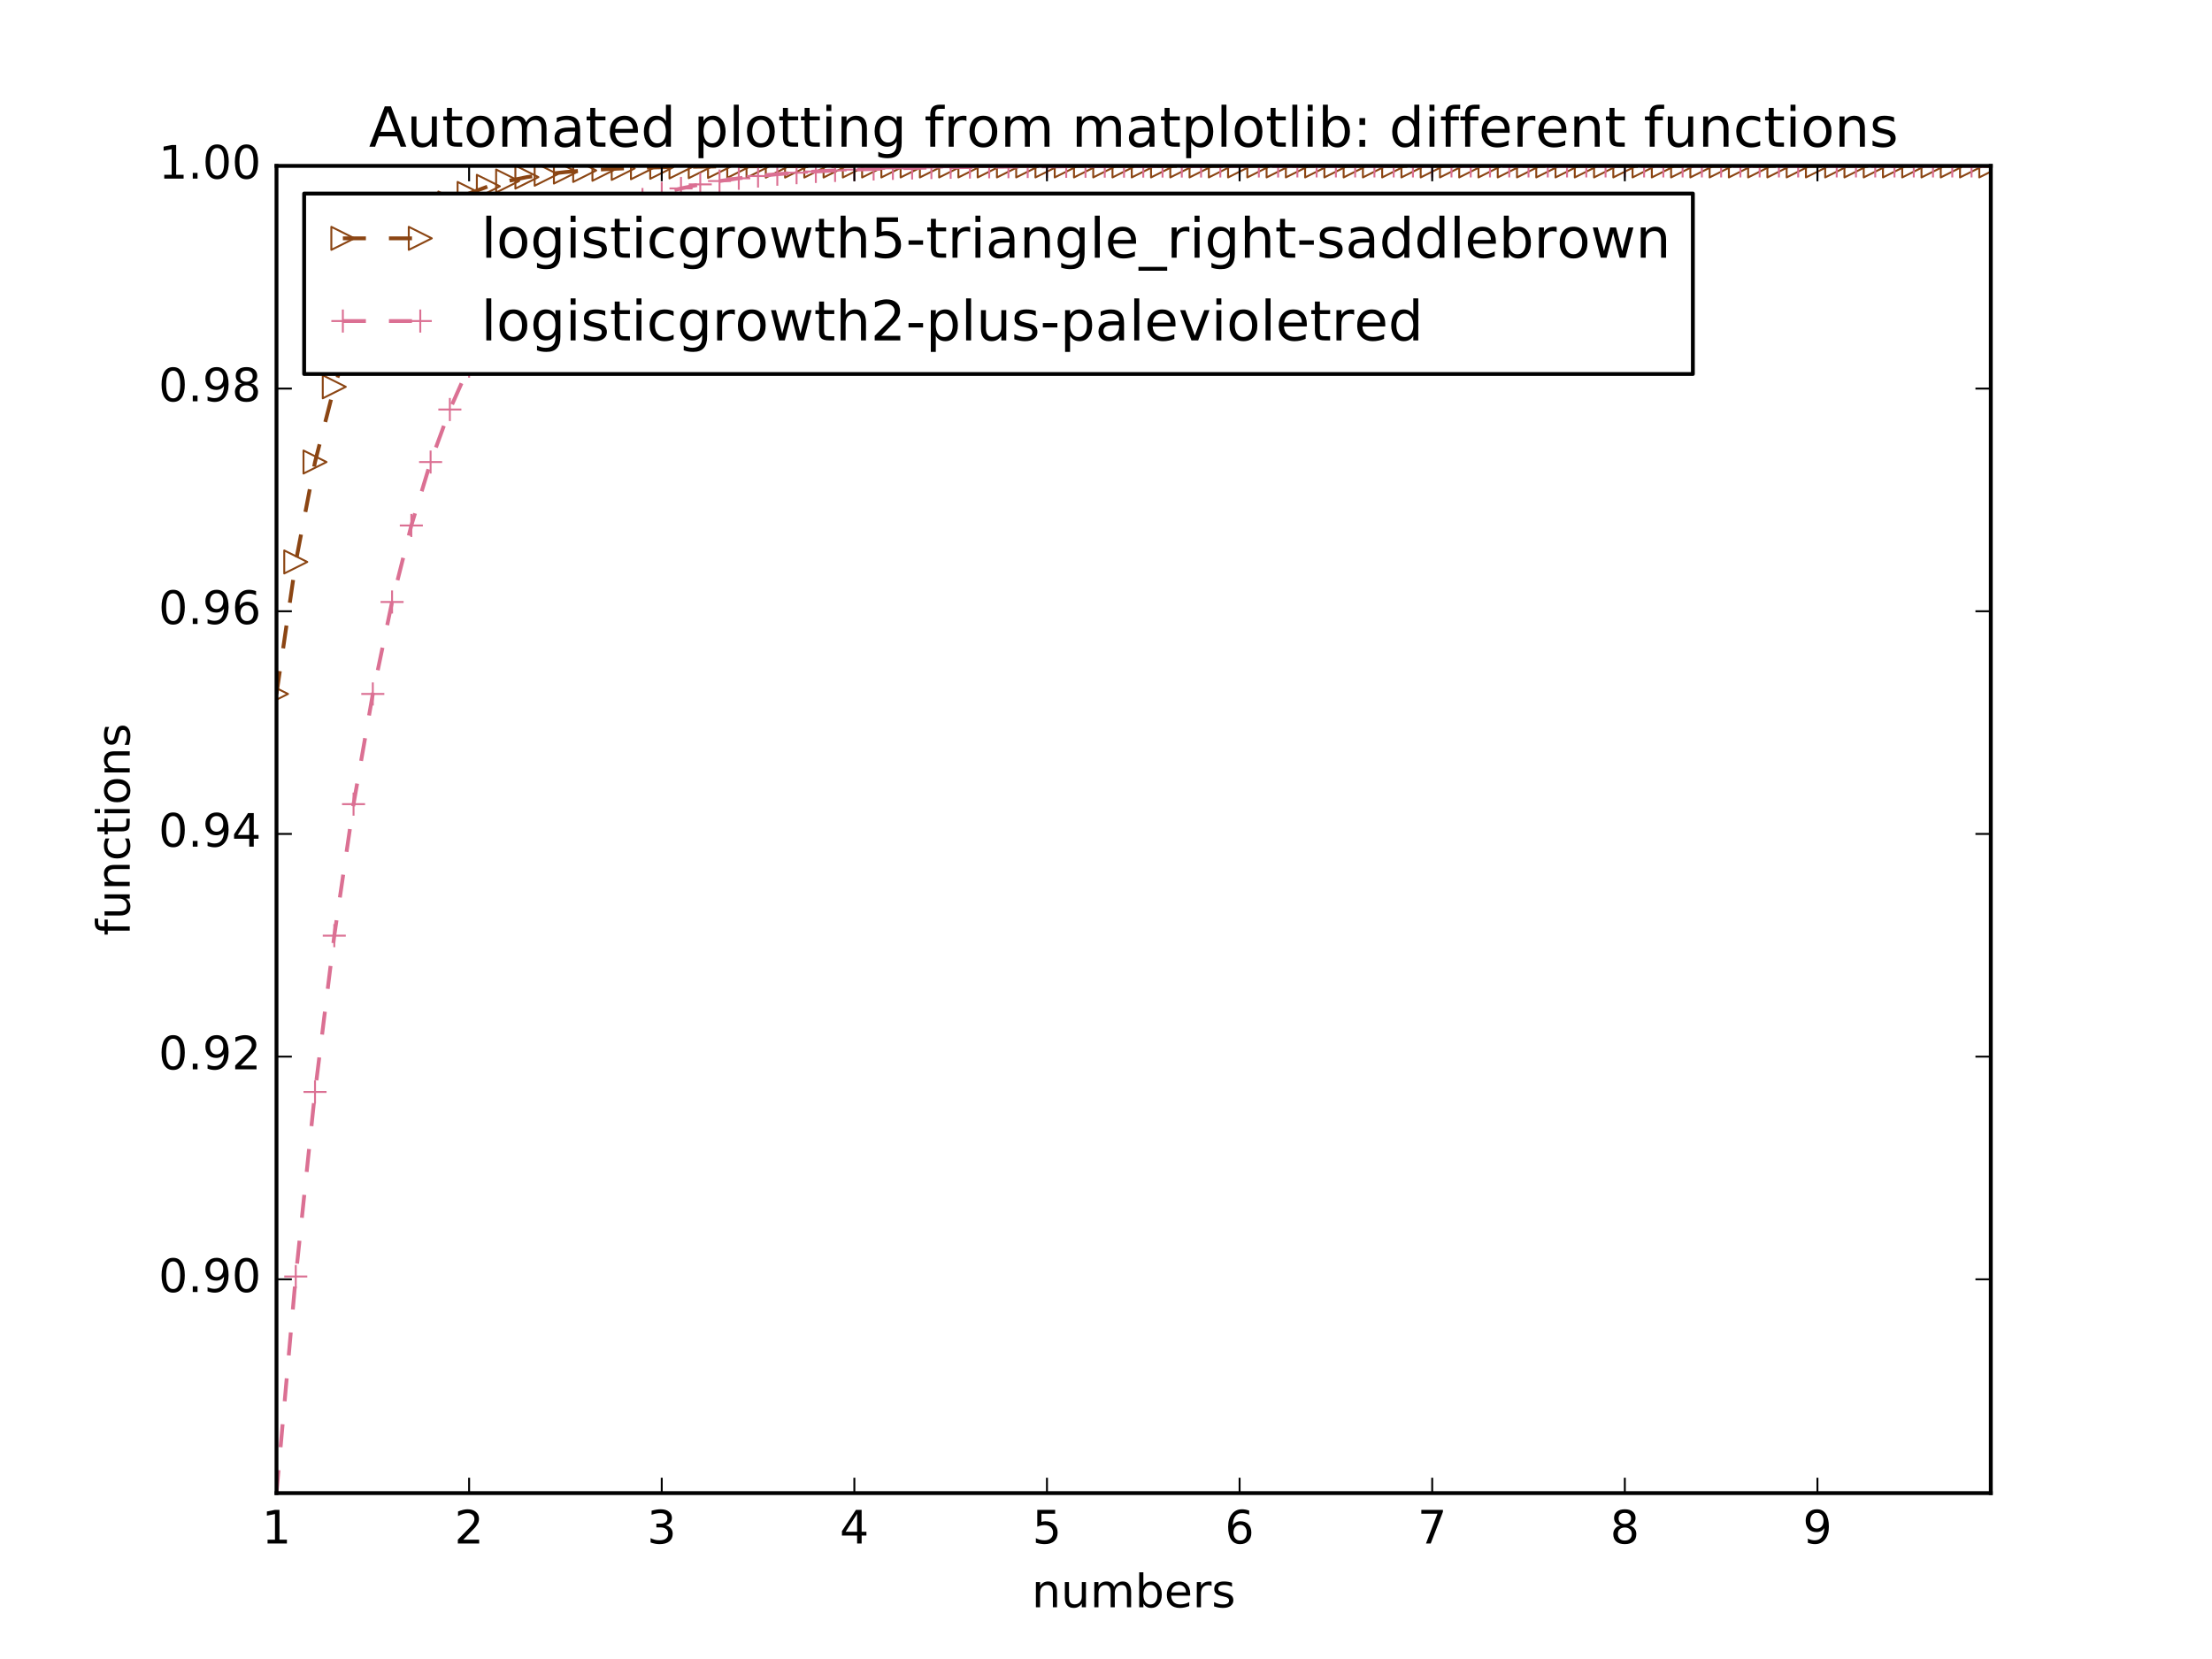 <?xml version="1.0" encoding="utf-8" standalone="no"?>
<!DOCTYPE svg PUBLIC "-//W3C//DTD SVG 1.1//EN"
  "http://www.w3.org/Graphics/SVG/1.1/DTD/svg11.dtd">
<!-- Created with matplotlib (http://matplotlib.org/) -->
<svg height="432pt" version="1.1" viewBox="0 0 576 432" width="576pt" xmlns="http://www.w3.org/2000/svg" xmlns:xlink="http://www.w3.org/1999/xlink">
 <defs>
  <style type="text/css">
*{stroke-linecap:butt;stroke-linejoin:round;stroke-miterlimit:100000;}
  </style>
 </defs>
 <g id="figure_1">
  <g id="patch_1">
   <path d="M 0 432 
L 576 432 
L 576 0 
L 0 0 
z
" style="fill:#ffffff;"/>
  </g>
  <g id="axes_1">
   <g id="patch_2">
    <path d="M 72 388.8 
L 518.4 388.8 
L 518.4 43.2 
L 72 43.2 
z
" style="fill:#ffffff;"/>
   </g>
   <g id="line2d_1">
    <path clip-path="url(#pd01cf26b10)" d="M 72 180.7 
L 77.016 146.33 
L 82.031 120.312 
L 87.047 100.722 
L 92.063 86.034 
L 97.079 75.054 
L 102.094 66.865 
L 107.11 60.769 
L 112.126 56.236 
L 117.142 52.868 
L 122.157 50.369 
L 127.173 48.514 
L 132.189 47.139 
L 137.204 46.119 
L 142.22 45.363 
L 147.236 44.803 
L 152.252 44.387 
L 157.267 44.08 
L 162.283 43.852 
L 167.299 43.683 
L 172.315 43.558 
L 177.33 43.465 
L 182.346 43.396 
L 187.362 43.345 
L 192.378 43.308 
L 197.393 43.28 
L 202.409 43.259 
L 207.425 43.244 
L 212.44 43.232 
L 217.456 43.224 
L 222.472 43.218 
L 227.488 43.213 
L 232.503 43.21 
L 237.519 43.207 
L 242.535 43.205 
L 247.551 43.204 
L 252.566 43.203 
L 257.582 43.202 
L 262.598 43.202 
L 267.613 43.201 
L 272.629 43.201 
L 277.645 43.201 
L 282.661 43.2 
L 287.676 43.2 
L 292.692 43.2 
L 297.708 43.2 
L 302.724 43.2 
L 307.739 43.2 
L 312.755 43.2 
L 317.771 43.2 
L 322.787 43.2 
L 327.802 43.2 
L 332.818 43.2 
L 337.834 43.2 
L 342.849 43.2 
L 347.865 43.2 
L 352.881 43.2 
L 357.897 43.2 
L 362.912 43.2 
L 367.928 43.2 
L 372.944 43.2 
L 377.96 43.2 
L 382.975 43.2 
L 387.991 43.2 
L 393.007 43.2 
L 398.022 43.2 
L 403.038 43.2 
L 408.054 43.2 
L 413.07 43.2 
L 418.085 43.2 
L 423.101 43.2 
L 428.117 43.2 
L 433.133 43.2 
L 438.148 43.2 
L 443.164 43.2 
L 448.18 43.2 
L 453.196 43.2 
L 458.211 43.2 
L 463.227 43.2 
L 468.243 43.2 
L 473.258 43.2 
L 478.274 43.2 
L 483.29 43.2 
L 488.306 43.2 
L 493.321 43.2 
L 498.337 43.2 
L 503.353 43.2 
L 508.369 43.2 
L 513.384 43.2 
L 518.4 43.2 
" style="fill:none;stroke:#8b4513;stroke-dasharray:6,6;stroke-dashoffset:0.0;"/>
    <defs>
     <path d="M 3 0 
L -3 -3 
L -3 3 
z
" id="m30fc00ffa2" style="stroke:#8b4513;stroke-linejoin:miter;stroke-width:0.5;"/>
    </defs>
    <g clip-path="url(#pd01cf26b10)">
     <use style="fill:none;stroke:#8b4513;stroke-linejoin:miter;stroke-width:0.5;" x="72.0" xlink:href="#m30fc00ffa2" y="180.7"/>
     <use style="fill:none;stroke:#8b4513;stroke-linejoin:miter;stroke-width:0.5;" x="77.016" xlink:href="#m30fc00ffa2" y="146.33"/>
     <use style="fill:none;stroke:#8b4513;stroke-linejoin:miter;stroke-width:0.5;" x="82.031" xlink:href="#m30fc00ffa2" y="120.312"/>
     <use style="fill:none;stroke:#8b4513;stroke-linejoin:miter;stroke-width:0.5;" x="87.047" xlink:href="#m30fc00ffa2" y="100.722"/>
     <use style="fill:none;stroke:#8b4513;stroke-linejoin:miter;stroke-width:0.5;" x="92.063" xlink:href="#m30fc00ffa2" y="86.034"/>
     <use style="fill:none;stroke:#8b4513;stroke-linejoin:miter;stroke-width:0.5;" x="97.079" xlink:href="#m30fc00ffa2" y="75.054"/>
     <use style="fill:none;stroke:#8b4513;stroke-linejoin:miter;stroke-width:0.5;" x="102.094" xlink:href="#m30fc00ffa2" y="66.865"/>
     <use style="fill:none;stroke:#8b4513;stroke-linejoin:miter;stroke-width:0.5;" x="107.11" xlink:href="#m30fc00ffa2" y="60.769"/>
     <use style="fill:none;stroke:#8b4513;stroke-linejoin:miter;stroke-width:0.5;" x="112.126" xlink:href="#m30fc00ffa2" y="56.236"/>
     <use style="fill:none;stroke:#8b4513;stroke-linejoin:miter;stroke-width:0.5;" x="117.142" xlink:href="#m30fc00ffa2" y="52.868"/>
     <use style="fill:none;stroke:#8b4513;stroke-linejoin:miter;stroke-width:0.5;" x="122.157" xlink:href="#m30fc00ffa2" y="50.369"/>
     <use style="fill:none;stroke:#8b4513;stroke-linejoin:miter;stroke-width:0.5;" x="127.173" xlink:href="#m30fc00ffa2" y="48.514"/>
     <use style="fill:none;stroke:#8b4513;stroke-linejoin:miter;stroke-width:0.5;" x="132.189" xlink:href="#m30fc00ffa2" y="47.139"/>
     <use style="fill:none;stroke:#8b4513;stroke-linejoin:miter;stroke-width:0.5;" x="137.204" xlink:href="#m30fc00ffa2" y="46.119"/>
     <use style="fill:none;stroke:#8b4513;stroke-linejoin:miter;stroke-width:0.5;" x="142.22" xlink:href="#m30fc00ffa2" y="45.363"/>
     <use style="fill:none;stroke:#8b4513;stroke-linejoin:miter;stroke-width:0.5;" x="147.236" xlink:href="#m30fc00ffa2" y="44.803"/>
     <use style="fill:none;stroke:#8b4513;stroke-linejoin:miter;stroke-width:0.5;" x="152.252" xlink:href="#m30fc00ffa2" y="44.387"/>
     <use style="fill:none;stroke:#8b4513;stroke-linejoin:miter;stroke-width:0.5;" x="157.267" xlink:href="#m30fc00ffa2" y="44.08"/>
     <use style="fill:none;stroke:#8b4513;stroke-linejoin:miter;stroke-width:0.5;" x="162.283" xlink:href="#m30fc00ffa2" y="43.852"/>
     <use style="fill:none;stroke:#8b4513;stroke-linejoin:miter;stroke-width:0.5;" x="167.299" xlink:href="#m30fc00ffa2" y="43.683"/>
     <use style="fill:none;stroke:#8b4513;stroke-linejoin:miter;stroke-width:0.5;" x="172.315" xlink:href="#m30fc00ffa2" y="43.558"/>
     <use style="fill:none;stroke:#8b4513;stroke-linejoin:miter;stroke-width:0.5;" x="177.33" xlink:href="#m30fc00ffa2" y="43.465"/>
     <use style="fill:none;stroke:#8b4513;stroke-linejoin:miter;stroke-width:0.5;" x="182.346" xlink:href="#m30fc00ffa2" y="43.396"/>
     <use style="fill:none;stroke:#8b4513;stroke-linejoin:miter;stroke-width:0.5;" x="187.362" xlink:href="#m30fc00ffa2" y="43.345"/>
     <use style="fill:none;stroke:#8b4513;stroke-linejoin:miter;stroke-width:0.5;" x="192.378" xlink:href="#m30fc00ffa2" y="43.308"/>
     <use style="fill:none;stroke:#8b4513;stroke-linejoin:miter;stroke-width:0.5;" x="197.393" xlink:href="#m30fc00ffa2" y="43.28"/>
     <use style="fill:none;stroke:#8b4513;stroke-linejoin:miter;stroke-width:0.5;" x="202.409" xlink:href="#m30fc00ffa2" y="43.259"/>
     <use style="fill:none;stroke:#8b4513;stroke-linejoin:miter;stroke-width:0.5;" x="207.425" xlink:href="#m30fc00ffa2" y="43.244"/>
     <use style="fill:none;stroke:#8b4513;stroke-linejoin:miter;stroke-width:0.5;" x="212.44" xlink:href="#m30fc00ffa2" y="43.232"/>
     <use style="fill:none;stroke:#8b4513;stroke-linejoin:miter;stroke-width:0.5;" x="217.456" xlink:href="#m30fc00ffa2" y="43.224"/>
     <use style="fill:none;stroke:#8b4513;stroke-linejoin:miter;stroke-width:0.5;" x="222.472" xlink:href="#m30fc00ffa2" y="43.218"/>
     <use style="fill:none;stroke:#8b4513;stroke-linejoin:miter;stroke-width:0.5;" x="227.488" xlink:href="#m30fc00ffa2" y="43.213"/>
     <use style="fill:none;stroke:#8b4513;stroke-linejoin:miter;stroke-width:0.5;" x="232.503" xlink:href="#m30fc00ffa2" y="43.21"/>
     <use style="fill:none;stroke:#8b4513;stroke-linejoin:miter;stroke-width:0.5;" x="237.519" xlink:href="#m30fc00ffa2" y="43.207"/>
     <use style="fill:none;stroke:#8b4513;stroke-linejoin:miter;stroke-width:0.5;" x="242.535" xlink:href="#m30fc00ffa2" y="43.205"/>
     <use style="fill:none;stroke:#8b4513;stroke-linejoin:miter;stroke-width:0.5;" x="247.551" xlink:href="#m30fc00ffa2" y="43.204"/>
     <use style="fill:none;stroke:#8b4513;stroke-linejoin:miter;stroke-width:0.5;" x="252.566" xlink:href="#m30fc00ffa2" y="43.203"/>
     <use style="fill:none;stroke:#8b4513;stroke-linejoin:miter;stroke-width:0.5;" x="257.582" xlink:href="#m30fc00ffa2" y="43.202"/>
     <use style="fill:none;stroke:#8b4513;stroke-linejoin:miter;stroke-width:0.5;" x="262.598" xlink:href="#m30fc00ffa2" y="43.202"/>
     <use style="fill:none;stroke:#8b4513;stroke-linejoin:miter;stroke-width:0.5;" x="267.613" xlink:href="#m30fc00ffa2" y="43.201"/>
     <use style="fill:none;stroke:#8b4513;stroke-linejoin:miter;stroke-width:0.5;" x="272.629" xlink:href="#m30fc00ffa2" y="43.201"/>
     <use style="fill:none;stroke:#8b4513;stroke-linejoin:miter;stroke-width:0.5;" x="277.645" xlink:href="#m30fc00ffa2" y="43.201"/>
     <use style="fill:none;stroke:#8b4513;stroke-linejoin:miter;stroke-width:0.5;" x="282.661" xlink:href="#m30fc00ffa2" y="43.2"/>
     <use style="fill:none;stroke:#8b4513;stroke-linejoin:miter;stroke-width:0.5;" x="287.676" xlink:href="#m30fc00ffa2" y="43.2"/>
     <use style="fill:none;stroke:#8b4513;stroke-linejoin:miter;stroke-width:0.5;" x="292.692" xlink:href="#m30fc00ffa2" y="43.2"/>
     <use style="fill:none;stroke:#8b4513;stroke-linejoin:miter;stroke-width:0.5;" x="297.708" xlink:href="#m30fc00ffa2" y="43.2"/>
     <use style="fill:none;stroke:#8b4513;stroke-linejoin:miter;stroke-width:0.5;" x="302.724" xlink:href="#m30fc00ffa2" y="43.2"/>
     <use style="fill:none;stroke:#8b4513;stroke-linejoin:miter;stroke-width:0.5;" x="307.739" xlink:href="#m30fc00ffa2" y="43.2"/>
     <use style="fill:none;stroke:#8b4513;stroke-linejoin:miter;stroke-width:0.5;" x="312.755" xlink:href="#m30fc00ffa2" y="43.2"/>
     <use style="fill:none;stroke:#8b4513;stroke-linejoin:miter;stroke-width:0.5;" x="317.771" xlink:href="#m30fc00ffa2" y="43.2"/>
     <use style="fill:none;stroke:#8b4513;stroke-linejoin:miter;stroke-width:0.5;" x="322.787" xlink:href="#m30fc00ffa2" y="43.2"/>
     <use style="fill:none;stroke:#8b4513;stroke-linejoin:miter;stroke-width:0.5;" x="327.802" xlink:href="#m30fc00ffa2" y="43.2"/>
     <use style="fill:none;stroke:#8b4513;stroke-linejoin:miter;stroke-width:0.5;" x="332.818" xlink:href="#m30fc00ffa2" y="43.2"/>
     <use style="fill:none;stroke:#8b4513;stroke-linejoin:miter;stroke-width:0.5;" x="337.834" xlink:href="#m30fc00ffa2" y="43.2"/>
     <use style="fill:none;stroke:#8b4513;stroke-linejoin:miter;stroke-width:0.5;" x="342.849" xlink:href="#m30fc00ffa2" y="43.2"/>
     <use style="fill:none;stroke:#8b4513;stroke-linejoin:miter;stroke-width:0.5;" x="347.865" xlink:href="#m30fc00ffa2" y="43.2"/>
     <use style="fill:none;stroke:#8b4513;stroke-linejoin:miter;stroke-width:0.5;" x="352.881" xlink:href="#m30fc00ffa2" y="43.2"/>
     <use style="fill:none;stroke:#8b4513;stroke-linejoin:miter;stroke-width:0.5;" x="357.897" xlink:href="#m30fc00ffa2" y="43.2"/>
     <use style="fill:none;stroke:#8b4513;stroke-linejoin:miter;stroke-width:0.5;" x="362.912" xlink:href="#m30fc00ffa2" y="43.2"/>
     <use style="fill:none;stroke:#8b4513;stroke-linejoin:miter;stroke-width:0.5;" x="367.928" xlink:href="#m30fc00ffa2" y="43.2"/>
     <use style="fill:none;stroke:#8b4513;stroke-linejoin:miter;stroke-width:0.5;" x="372.944" xlink:href="#m30fc00ffa2" y="43.2"/>
     <use style="fill:none;stroke:#8b4513;stroke-linejoin:miter;stroke-width:0.5;" x="377.96" xlink:href="#m30fc00ffa2" y="43.2"/>
     <use style="fill:none;stroke:#8b4513;stroke-linejoin:miter;stroke-width:0.5;" x="382.975" xlink:href="#m30fc00ffa2" y="43.2"/>
     <use style="fill:none;stroke:#8b4513;stroke-linejoin:miter;stroke-width:0.5;" x="387.991" xlink:href="#m30fc00ffa2" y="43.2"/>
     <use style="fill:none;stroke:#8b4513;stroke-linejoin:miter;stroke-width:0.5;" x="393.007" xlink:href="#m30fc00ffa2" y="43.2"/>
     <use style="fill:none;stroke:#8b4513;stroke-linejoin:miter;stroke-width:0.5;" x="398.022" xlink:href="#m30fc00ffa2" y="43.2"/>
     <use style="fill:none;stroke:#8b4513;stroke-linejoin:miter;stroke-width:0.5;" x="403.038" xlink:href="#m30fc00ffa2" y="43.2"/>
     <use style="fill:none;stroke:#8b4513;stroke-linejoin:miter;stroke-width:0.5;" x="408.054" xlink:href="#m30fc00ffa2" y="43.2"/>
     <use style="fill:none;stroke:#8b4513;stroke-linejoin:miter;stroke-width:0.5;" x="413.07" xlink:href="#m30fc00ffa2" y="43.2"/>
     <use style="fill:none;stroke:#8b4513;stroke-linejoin:miter;stroke-width:0.5;" x="418.085" xlink:href="#m30fc00ffa2" y="43.2"/>
     <use style="fill:none;stroke:#8b4513;stroke-linejoin:miter;stroke-width:0.5;" x="423.101" xlink:href="#m30fc00ffa2" y="43.2"/>
     <use style="fill:none;stroke:#8b4513;stroke-linejoin:miter;stroke-width:0.5;" x="428.117" xlink:href="#m30fc00ffa2" y="43.2"/>
     <use style="fill:none;stroke:#8b4513;stroke-linejoin:miter;stroke-width:0.5;" x="433.133" xlink:href="#m30fc00ffa2" y="43.2"/>
     <use style="fill:none;stroke:#8b4513;stroke-linejoin:miter;stroke-width:0.5;" x="438.148" xlink:href="#m30fc00ffa2" y="43.2"/>
     <use style="fill:none;stroke:#8b4513;stroke-linejoin:miter;stroke-width:0.5;" x="443.164" xlink:href="#m30fc00ffa2" y="43.2"/>
     <use style="fill:none;stroke:#8b4513;stroke-linejoin:miter;stroke-width:0.5;" x="448.18" xlink:href="#m30fc00ffa2" y="43.2"/>
     <use style="fill:none;stroke:#8b4513;stroke-linejoin:miter;stroke-width:0.5;" x="453.196" xlink:href="#m30fc00ffa2" y="43.2"/>
     <use style="fill:none;stroke:#8b4513;stroke-linejoin:miter;stroke-width:0.5;" x="458.211" xlink:href="#m30fc00ffa2" y="43.2"/>
     <use style="fill:none;stroke:#8b4513;stroke-linejoin:miter;stroke-width:0.5;" x="463.227" xlink:href="#m30fc00ffa2" y="43.2"/>
     <use style="fill:none;stroke:#8b4513;stroke-linejoin:miter;stroke-width:0.5;" x="468.243" xlink:href="#m30fc00ffa2" y="43.2"/>
     <use style="fill:none;stroke:#8b4513;stroke-linejoin:miter;stroke-width:0.5;" x="473.258" xlink:href="#m30fc00ffa2" y="43.2"/>
     <use style="fill:none;stroke:#8b4513;stroke-linejoin:miter;stroke-width:0.5;" x="478.274" xlink:href="#m30fc00ffa2" y="43.2"/>
     <use style="fill:none;stroke:#8b4513;stroke-linejoin:miter;stroke-width:0.5;" x="483.29" xlink:href="#m30fc00ffa2" y="43.2"/>
     <use style="fill:none;stroke:#8b4513;stroke-linejoin:miter;stroke-width:0.5;" x="488.306" xlink:href="#m30fc00ffa2" y="43.2"/>
     <use style="fill:none;stroke:#8b4513;stroke-linejoin:miter;stroke-width:0.5;" x="493.321" xlink:href="#m30fc00ffa2" y="43.2"/>
     <use style="fill:none;stroke:#8b4513;stroke-linejoin:miter;stroke-width:0.5;" x="498.337" xlink:href="#m30fc00ffa2" y="43.2"/>
     <use style="fill:none;stroke:#8b4513;stroke-linejoin:miter;stroke-width:0.5;" x="503.353" xlink:href="#m30fc00ffa2" y="43.2"/>
     <use style="fill:none;stroke:#8b4513;stroke-linejoin:miter;stroke-width:0.5;" x="508.369" xlink:href="#m30fc00ffa2" y="43.2"/>
     <use style="fill:none;stroke:#8b4513;stroke-linejoin:miter;stroke-width:0.5;" x="513.384" xlink:href="#m30fc00ffa2" y="43.2"/>
     <use style="fill:none;stroke:#8b4513;stroke-linejoin:miter;stroke-width:0.5;" x="518.4" xlink:href="#m30fc00ffa2" y="43.2"/>
    </g>
   </g>
   <g id="line2d_2">
    <path clip-path="url(#pd01cf26b10)" d="M 72 388.8 
L 77.016 332.402 
L 82.031 284.339 
L 87.047 243.65 
L 92.063 209.398 
L 97.079 180.7 
L 102.094 156.752 
L 107.11 136.833 
L 112.126 120.312 
L 117.142 106.639 
L 122.157 95.347 
L 127.173 86.034 
L 132.189 78.363 
L 137.204 72.053 
L 142.22 66.865 
L 147.236 62.604 
L 152.252 59.106 
L 157.267 56.236 
L 162.283 53.882 
L 167.299 51.951 
L 172.315 50.369 
L 177.33 49.072 
L 182.346 48.009 
L 187.362 47.139 
L 192.378 46.426 
L 197.393 45.841 
L 202.409 45.363 
L 207.425 44.971 
L 212.44 44.65 
L 217.456 44.387 
L 222.472 44.172 
L 227.488 43.996 
L 232.503 43.852 
L 237.519 43.734 
L 242.535 43.637 
L 247.551 43.558 
L 252.566 43.493 
L 257.582 43.44 
L 262.598 43.396 
L 267.613 43.361 
L 272.629 43.332 
L 277.645 43.308 
L 282.661 43.288 
L 287.676 43.272 
L 292.692 43.259 
L 297.708 43.248 
L 302.724 43.24 
L 307.739 43.232 
L 312.755 43.227 
L 317.771 43.222 
L 322.787 43.218 
L 327.802 43.215 
L 332.818 43.212 
L 337.834 43.21 
L 342.849 43.208 
L 347.865 43.207 
L 352.881 43.205 
L 357.897 43.204 
L 362.912 43.204 
L 367.928 43.203 
L 372.944 43.202 
L 377.96 43.202 
L 382.975 43.202 
L 387.991 43.201 
L 393.007 43.201 
L 398.022 43.201 
L 403.038 43.201 
L 408.054 43.201 
L 413.07 43.2 
L 418.085 43.2 
L 423.101 43.2 
L 428.117 43.2 
L 433.133 43.2 
L 438.148 43.2 
L 443.164 43.2 
L 448.18 43.2 
L 453.196 43.2 
L 458.211 43.2 
L 463.227 43.2 
L 468.243 43.2 
L 473.258 43.2 
L 478.274 43.2 
L 483.29 43.2 
L 488.306 43.2 
L 493.321 43.2 
L 498.337 43.2 
L 503.353 43.2 
L 508.369 43.2 
L 513.384 43.2 
L 518.4 43.2 
" style="fill:none;stroke:#db7093;stroke-dasharray:6,6;stroke-dashoffset:0.0;"/>
    <defs>
     <path d="M -3 0 
L 3 0 
M 0 3 
L 0 -3 
" id="m4fd397e17a" style="stroke:#db7093;stroke-width:0.5;"/>
    </defs>
    <g clip-path="url(#pd01cf26b10)">
     <use style="fill:none;stroke:#db7093;stroke-width:0.5;" x="72.0" xlink:href="#m4fd397e17a" y="388.8"/>
     <use style="fill:none;stroke:#db7093;stroke-width:0.5;" x="77.016" xlink:href="#m4fd397e17a" y="332.402"/>
     <use style="fill:none;stroke:#db7093;stroke-width:0.5;" x="82.031" xlink:href="#m4fd397e17a" y="284.339"/>
     <use style="fill:none;stroke:#db7093;stroke-width:0.5;" x="87.047" xlink:href="#m4fd397e17a" y="243.65"/>
     <use style="fill:none;stroke:#db7093;stroke-width:0.5;" x="92.063" xlink:href="#m4fd397e17a" y="209.398"/>
     <use style="fill:none;stroke:#db7093;stroke-width:0.5;" x="97.079" xlink:href="#m4fd397e17a" y="180.7"/>
     <use style="fill:none;stroke:#db7093;stroke-width:0.5;" x="102.094" xlink:href="#m4fd397e17a" y="156.752"/>
     <use style="fill:none;stroke:#db7093;stroke-width:0.5;" x="107.11" xlink:href="#m4fd397e17a" y="136.833"/>
     <use style="fill:none;stroke:#db7093;stroke-width:0.5;" x="112.126" xlink:href="#m4fd397e17a" y="120.312"/>
     <use style="fill:none;stroke:#db7093;stroke-width:0.5;" x="117.142" xlink:href="#m4fd397e17a" y="106.639"/>
     <use style="fill:none;stroke:#db7093;stroke-width:0.5;" x="122.157" xlink:href="#m4fd397e17a" y="95.347"/>
     <use style="fill:none;stroke:#db7093;stroke-width:0.5;" x="127.173" xlink:href="#m4fd397e17a" y="86.034"/>
     <use style="fill:none;stroke:#db7093;stroke-width:0.5;" x="132.189" xlink:href="#m4fd397e17a" y="78.363"/>
     <use style="fill:none;stroke:#db7093;stroke-width:0.5;" x="137.204" xlink:href="#m4fd397e17a" y="72.053"/>
     <use style="fill:none;stroke:#db7093;stroke-width:0.5;" x="142.22" xlink:href="#m4fd397e17a" y="66.865"/>
     <use style="fill:none;stroke:#db7093;stroke-width:0.5;" x="147.236" xlink:href="#m4fd397e17a" y="62.604"/>
     <use style="fill:none;stroke:#db7093;stroke-width:0.5;" x="152.252" xlink:href="#m4fd397e17a" y="59.106"/>
     <use style="fill:none;stroke:#db7093;stroke-width:0.5;" x="157.267" xlink:href="#m4fd397e17a" y="56.236"/>
     <use style="fill:none;stroke:#db7093;stroke-width:0.5;" x="162.283" xlink:href="#m4fd397e17a" y="53.882"/>
     <use style="fill:none;stroke:#db7093;stroke-width:0.5;" x="167.299" xlink:href="#m4fd397e17a" y="51.951"/>
     <use style="fill:none;stroke:#db7093;stroke-width:0.5;" x="172.315" xlink:href="#m4fd397e17a" y="50.369"/>
     <use style="fill:none;stroke:#db7093;stroke-width:0.5;" x="177.33" xlink:href="#m4fd397e17a" y="49.072"/>
     <use style="fill:none;stroke:#db7093;stroke-width:0.5;" x="182.346" xlink:href="#m4fd397e17a" y="48.009"/>
     <use style="fill:none;stroke:#db7093;stroke-width:0.5;" x="187.362" xlink:href="#m4fd397e17a" y="47.139"/>
     <use style="fill:none;stroke:#db7093;stroke-width:0.5;" x="192.378" xlink:href="#m4fd397e17a" y="46.426"/>
     <use style="fill:none;stroke:#db7093;stroke-width:0.5;" x="197.393" xlink:href="#m4fd397e17a" y="45.841"/>
     <use style="fill:none;stroke:#db7093;stroke-width:0.5;" x="202.409" xlink:href="#m4fd397e17a" y="45.363"/>
     <use style="fill:none;stroke:#db7093;stroke-width:0.5;" x="207.425" xlink:href="#m4fd397e17a" y="44.971"/>
     <use style="fill:none;stroke:#db7093;stroke-width:0.5;" x="212.44" xlink:href="#m4fd397e17a" y="44.65"/>
     <use style="fill:none;stroke:#db7093;stroke-width:0.5;" x="217.456" xlink:href="#m4fd397e17a" y="44.387"/>
     <use style="fill:none;stroke:#db7093;stroke-width:0.5;" x="222.472" xlink:href="#m4fd397e17a" y="44.172"/>
     <use style="fill:none;stroke:#db7093;stroke-width:0.5;" x="227.488" xlink:href="#m4fd397e17a" y="43.996"/>
     <use style="fill:none;stroke:#db7093;stroke-width:0.5;" x="232.503" xlink:href="#m4fd397e17a" y="43.852"/>
     <use style="fill:none;stroke:#db7093;stroke-width:0.5;" x="237.519" xlink:href="#m4fd397e17a" y="43.734"/>
     <use style="fill:none;stroke:#db7093;stroke-width:0.5;" x="242.535" xlink:href="#m4fd397e17a" y="43.637"/>
     <use style="fill:none;stroke:#db7093;stroke-width:0.5;" x="247.551" xlink:href="#m4fd397e17a" y="43.558"/>
     <use style="fill:none;stroke:#db7093;stroke-width:0.5;" x="252.566" xlink:href="#m4fd397e17a" y="43.493"/>
     <use style="fill:none;stroke:#db7093;stroke-width:0.5;" x="257.582" xlink:href="#m4fd397e17a" y="43.44"/>
     <use style="fill:none;stroke:#db7093;stroke-width:0.5;" x="262.598" xlink:href="#m4fd397e17a" y="43.396"/>
     <use style="fill:none;stroke:#db7093;stroke-width:0.5;" x="267.613" xlink:href="#m4fd397e17a" y="43.361"/>
     <use style="fill:none;stroke:#db7093;stroke-width:0.5;" x="272.629" xlink:href="#m4fd397e17a" y="43.332"/>
     <use style="fill:none;stroke:#db7093;stroke-width:0.5;" x="277.645" xlink:href="#m4fd397e17a" y="43.308"/>
     <use style="fill:none;stroke:#db7093;stroke-width:0.5;" x="282.661" xlink:href="#m4fd397e17a" y="43.288"/>
     <use style="fill:none;stroke:#db7093;stroke-width:0.5;" x="287.676" xlink:href="#m4fd397e17a" y="43.272"/>
     <use style="fill:none;stroke:#db7093;stroke-width:0.5;" x="292.692" xlink:href="#m4fd397e17a" y="43.259"/>
     <use style="fill:none;stroke:#db7093;stroke-width:0.5;" x="297.708" xlink:href="#m4fd397e17a" y="43.248"/>
     <use style="fill:none;stroke:#db7093;stroke-width:0.5;" x="302.724" xlink:href="#m4fd397e17a" y="43.24"/>
     <use style="fill:none;stroke:#db7093;stroke-width:0.5;" x="307.739" xlink:href="#m4fd397e17a" y="43.232"/>
     <use style="fill:none;stroke:#db7093;stroke-width:0.5;" x="312.755" xlink:href="#m4fd397e17a" y="43.227"/>
     <use style="fill:none;stroke:#db7093;stroke-width:0.5;" x="317.771" xlink:href="#m4fd397e17a" y="43.222"/>
     <use style="fill:none;stroke:#db7093;stroke-width:0.5;" x="322.787" xlink:href="#m4fd397e17a" y="43.218"/>
     <use style="fill:none;stroke:#db7093;stroke-width:0.5;" x="327.802" xlink:href="#m4fd397e17a" y="43.215"/>
     <use style="fill:none;stroke:#db7093;stroke-width:0.5;" x="332.818" xlink:href="#m4fd397e17a" y="43.212"/>
     <use style="fill:none;stroke:#db7093;stroke-width:0.5;" x="337.834" xlink:href="#m4fd397e17a" y="43.21"/>
     <use style="fill:none;stroke:#db7093;stroke-width:0.5;" x="342.849" xlink:href="#m4fd397e17a" y="43.208"/>
     <use style="fill:none;stroke:#db7093;stroke-width:0.5;" x="347.865" xlink:href="#m4fd397e17a" y="43.207"/>
     <use style="fill:none;stroke:#db7093;stroke-width:0.5;" x="352.881" xlink:href="#m4fd397e17a" y="43.205"/>
     <use style="fill:none;stroke:#db7093;stroke-width:0.5;" x="357.897" xlink:href="#m4fd397e17a" y="43.204"/>
     <use style="fill:none;stroke:#db7093;stroke-width:0.5;" x="362.912" xlink:href="#m4fd397e17a" y="43.204"/>
     <use style="fill:none;stroke:#db7093;stroke-width:0.5;" x="367.928" xlink:href="#m4fd397e17a" y="43.203"/>
     <use style="fill:none;stroke:#db7093;stroke-width:0.5;" x="372.944" xlink:href="#m4fd397e17a" y="43.202"/>
     <use style="fill:none;stroke:#db7093;stroke-width:0.5;" x="377.96" xlink:href="#m4fd397e17a" y="43.202"/>
     <use style="fill:none;stroke:#db7093;stroke-width:0.5;" x="382.975" xlink:href="#m4fd397e17a" y="43.202"/>
     <use style="fill:none;stroke:#db7093;stroke-width:0.5;" x="387.991" xlink:href="#m4fd397e17a" y="43.201"/>
     <use style="fill:none;stroke:#db7093;stroke-width:0.5;" x="393.007" xlink:href="#m4fd397e17a" y="43.201"/>
     <use style="fill:none;stroke:#db7093;stroke-width:0.5;" x="398.022" xlink:href="#m4fd397e17a" y="43.201"/>
     <use style="fill:none;stroke:#db7093;stroke-width:0.5;" x="403.038" xlink:href="#m4fd397e17a" y="43.201"/>
     <use style="fill:none;stroke:#db7093;stroke-width:0.5;" x="408.054" xlink:href="#m4fd397e17a" y="43.201"/>
     <use style="fill:none;stroke:#db7093;stroke-width:0.5;" x="413.07" xlink:href="#m4fd397e17a" y="43.2"/>
     <use style="fill:none;stroke:#db7093;stroke-width:0.5;" x="418.085" xlink:href="#m4fd397e17a" y="43.2"/>
     <use style="fill:none;stroke:#db7093;stroke-width:0.5;" x="423.101" xlink:href="#m4fd397e17a" y="43.2"/>
     <use style="fill:none;stroke:#db7093;stroke-width:0.5;" x="428.117" xlink:href="#m4fd397e17a" y="43.2"/>
     <use style="fill:none;stroke:#db7093;stroke-width:0.5;" x="433.133" xlink:href="#m4fd397e17a" y="43.2"/>
     <use style="fill:none;stroke:#db7093;stroke-width:0.5;" x="438.148" xlink:href="#m4fd397e17a" y="43.2"/>
     <use style="fill:none;stroke:#db7093;stroke-width:0.5;" x="443.164" xlink:href="#m4fd397e17a" y="43.2"/>
     <use style="fill:none;stroke:#db7093;stroke-width:0.5;" x="448.18" xlink:href="#m4fd397e17a" y="43.2"/>
     <use style="fill:none;stroke:#db7093;stroke-width:0.5;" x="453.196" xlink:href="#m4fd397e17a" y="43.2"/>
     <use style="fill:none;stroke:#db7093;stroke-width:0.5;" x="458.211" xlink:href="#m4fd397e17a" y="43.2"/>
     <use style="fill:none;stroke:#db7093;stroke-width:0.5;" x="463.227" xlink:href="#m4fd397e17a" y="43.2"/>
     <use style="fill:none;stroke:#db7093;stroke-width:0.5;" x="468.243" xlink:href="#m4fd397e17a" y="43.2"/>
     <use style="fill:none;stroke:#db7093;stroke-width:0.5;" x="473.258" xlink:href="#m4fd397e17a" y="43.2"/>
     <use style="fill:none;stroke:#db7093;stroke-width:0.5;" x="478.274" xlink:href="#m4fd397e17a" y="43.2"/>
     <use style="fill:none;stroke:#db7093;stroke-width:0.5;" x="483.29" xlink:href="#m4fd397e17a" y="43.2"/>
     <use style="fill:none;stroke:#db7093;stroke-width:0.5;" x="488.306" xlink:href="#m4fd397e17a" y="43.2"/>
     <use style="fill:none;stroke:#db7093;stroke-width:0.5;" x="493.321" xlink:href="#m4fd397e17a" y="43.2"/>
     <use style="fill:none;stroke:#db7093;stroke-width:0.5;" x="498.337" xlink:href="#m4fd397e17a" y="43.2"/>
     <use style="fill:none;stroke:#db7093;stroke-width:0.5;" x="503.353" xlink:href="#m4fd397e17a" y="43.2"/>
     <use style="fill:none;stroke:#db7093;stroke-width:0.5;" x="508.369" xlink:href="#m4fd397e17a" y="43.2"/>
     <use style="fill:none;stroke:#db7093;stroke-width:0.5;" x="513.384" xlink:href="#m4fd397e17a" y="43.2"/>
     <use style="fill:none;stroke:#db7093;stroke-width:0.5;" x="518.4" xlink:href="#m4fd397e17a" y="43.2"/>
    </g>
   </g>
   <g id="patch_3">
    <path d="M 72 43.2 
L 518.4 43.2 
" style="fill:none;stroke:#000000;stroke-linecap:square;stroke-linejoin:miter;"/>
   </g>
   <g id="patch_4">
    <path d="M 518.4 388.8 
L 518.4 43.2 
" style="fill:none;stroke:#000000;stroke-linecap:square;stroke-linejoin:miter;"/>
   </g>
   <g id="patch_5">
    <path d="M 72 388.8 
L 518.4 388.8 
" style="fill:none;stroke:#000000;stroke-linecap:square;stroke-linejoin:miter;"/>
   </g>
   <g id="patch_6">
    <path d="M 72 388.8 
L 72 43.2 
" style="fill:none;stroke:#000000;stroke-linecap:square;stroke-linejoin:miter;"/>
   </g>
   <g id="matplotlib.axis_1">
    <g id="xtick_1">
     <g id="line2d_3">
      <defs>
       <path d="M 0 0 
L 0 -4 
" id="mbf1b0f12f7" style="stroke:#000000;stroke-width:0.5;"/>
      </defs>
      <g>
       <use style="stroke:#000000;stroke-width:0.5;" x="72.0" xlink:href="#mbf1b0f12f7" y="388.8"/>
      </g>
     </g>
     <g id="line2d_4">
      <defs>
       <path d="M 0 0 
L 0 4 
" id="m00100c29a4" style="stroke:#000000;stroke-width:0.5;"/>
      </defs>
      <g>
       <use style="stroke:#000000;stroke-width:0.5;" x="72.0" xlink:href="#m00100c29a4" y="43.2"/>
      </g>
     </g>
     <g id="text_1">
      <!-- 1 -->
      <defs>
       <path d="M 12.406 8.297 
L 28.516 8.297 
L 28.516 63.922 
L 10.984 60.406 
L 10.984 69.391 
L 28.422 72.906 
L 38.281 72.906 
L 38.281 8.297 
L 54.391 8.297 
L 54.391 0 
L 12.406 0 
z
" id="BitstreamVeraSans-Roman-31"/>
      </defs>
      <g transform="translate(68.183 401.918)scale(0.12 -0.12)">
       <use xlink:href="#BitstreamVeraSans-Roman-31"/>
      </g>
     </g>
    </g>
    <g id="xtick_2">
     <g id="line2d_5">
      <g>
       <use style="stroke:#000000;stroke-width:0.5;" x="122.157" xlink:href="#mbf1b0f12f7" y="388.8"/>
      </g>
     </g>
     <g id="line2d_6">
      <g>
       <use style="stroke:#000000;stroke-width:0.5;" x="122.157" xlink:href="#m00100c29a4" y="43.2"/>
      </g>
     </g>
     <g id="text_2">
      <!-- 2 -->
      <defs>
       <path d="M 19.188 8.297 
L 53.609 8.297 
L 53.609 0 
L 7.328 0 
L 7.328 8.297 
Q 12.938 14.109 22.625 23.891 
Q 32.328 33.688 34.812 36.531 
Q 39.547 41.844 41.422 45.531 
Q 43.312 49.219 43.312 52.781 
Q 43.312 58.594 39.234 62.25 
Q 35.156 65.922 28.609 65.922 
Q 23.969 65.922 18.812 64.312 
Q 13.672 62.703 7.812 59.422 
L 7.812 69.391 
Q 13.766 71.781 18.938 73 
Q 24.125 74.219 28.422 74.219 
Q 39.75 74.219 46.484 68.547 
Q 53.219 62.891 53.219 53.422 
Q 53.219 48.922 51.531 44.891 
Q 49.859 40.875 45.406 35.406 
Q 44.188 33.984 37.641 27.219 
Q 31.109 20.453 19.188 8.297 
" id="BitstreamVeraSans-Roman-32"/>
      </defs>
      <g transform="translate(118.34 401.918)scale(0.12 -0.12)">
       <use xlink:href="#BitstreamVeraSans-Roman-32"/>
      </g>
     </g>
    </g>
    <g id="xtick_3">
     <g id="line2d_7">
      <g>
       <use style="stroke:#000000;stroke-width:0.5;" x="172.315" xlink:href="#mbf1b0f12f7" y="388.8"/>
      </g>
     </g>
     <g id="line2d_8">
      <g>
       <use style="stroke:#000000;stroke-width:0.5;" x="172.315" xlink:href="#m00100c29a4" y="43.2"/>
      </g>
     </g>
     <g id="text_3">
      <!-- 3 -->
      <defs>
       <path d="M 40.578 39.312 
Q 47.656 37.797 51.625 33 
Q 55.609 28.219 55.609 21.188 
Q 55.609 10.406 48.188 4.484 
Q 40.766 -1.422 27.094 -1.422 
Q 22.516 -1.422 17.656 -0.516 
Q 12.797 0.391 7.625 2.203 
L 7.625 11.719 
Q 11.719 9.328 16.594 8.109 
Q 21.484 6.891 26.812 6.891 
Q 36.078 6.891 40.938 10.547 
Q 45.797 14.203 45.797 21.188 
Q 45.797 27.641 41.281 31.266 
Q 36.766 34.906 28.719 34.906 
L 20.219 34.906 
L 20.219 43.016 
L 29.109 43.016 
Q 36.375 43.016 40.234 45.922 
Q 44.094 48.828 44.094 54.297 
Q 44.094 59.906 40.109 62.906 
Q 36.141 65.922 28.719 65.922 
Q 24.656 65.922 20.016 65.031 
Q 15.375 64.156 9.812 62.312 
L 9.812 71.094 
Q 15.438 72.656 20.344 73.438 
Q 25.25 74.219 29.594 74.219 
Q 40.828 74.219 47.359 69.109 
Q 53.906 64.016 53.906 55.328 
Q 53.906 49.266 50.438 45.094 
Q 46.969 40.922 40.578 39.312 
" id="BitstreamVeraSans-Roman-33"/>
      </defs>
      <g transform="translate(168.497 401.918)scale(0.12 -0.12)">
       <use xlink:href="#BitstreamVeraSans-Roman-33"/>
      </g>
     </g>
    </g>
    <g id="xtick_4">
     <g id="line2d_9">
      <g>
       <use style="stroke:#000000;stroke-width:0.5;" x="222.472" xlink:href="#mbf1b0f12f7" y="388.8"/>
      </g>
     </g>
     <g id="line2d_10">
      <g>
       <use style="stroke:#000000;stroke-width:0.5;" x="222.472" xlink:href="#m00100c29a4" y="43.2"/>
      </g>
     </g>
     <g id="text_4">
      <!-- 4 -->
      <defs>
       <path d="M 37.797 64.312 
L 12.891 25.391 
L 37.797 25.391 
z
M 35.203 72.906 
L 47.609 72.906 
L 47.609 25.391 
L 58.016 25.391 
L 58.016 17.188 
L 47.609 17.188 
L 47.609 0 
L 37.797 0 
L 37.797 17.188 
L 4.891 17.188 
L 4.891 26.703 
z
" id="BitstreamVeraSans-Roman-34"/>
      </defs>
      <g transform="translate(218.654 401.918)scale(0.12 -0.12)">
       <use xlink:href="#BitstreamVeraSans-Roman-34"/>
      </g>
     </g>
    </g>
    <g id="xtick_5">
     <g id="line2d_11">
      <g>
       <use style="stroke:#000000;stroke-width:0.5;" x="272.629" xlink:href="#mbf1b0f12f7" y="388.8"/>
      </g>
     </g>
     <g id="line2d_12">
      <g>
       <use style="stroke:#000000;stroke-width:0.5;" x="272.629" xlink:href="#m00100c29a4" y="43.2"/>
      </g>
     </g>
     <g id="text_5">
      <!-- 5 -->
      <defs>
       <path d="M 10.797 72.906 
L 49.516 72.906 
L 49.516 64.594 
L 19.828 64.594 
L 19.828 46.734 
Q 21.969 47.469 24.109 47.828 
Q 26.266 48.188 28.422 48.188 
Q 40.625 48.188 47.75 41.5 
Q 54.891 34.812 54.891 23.391 
Q 54.891 11.625 47.562 5.094 
Q 40.234 -1.422 26.906 -1.422 
Q 22.312 -1.422 17.547 -0.641 
Q 12.797 0.141 7.719 1.703 
L 7.719 11.625 
Q 12.109 9.234 16.797 8.062 
Q 21.484 6.891 26.703 6.891 
Q 35.156 6.891 40.078 11.328 
Q 45.016 15.766 45.016 23.391 
Q 45.016 31 40.078 35.438 
Q 35.156 39.891 26.703 39.891 
Q 22.75 39.891 18.812 39.016 
Q 14.891 38.141 10.797 36.281 
z
" id="BitstreamVeraSans-Roman-35"/>
      </defs>
      <g transform="translate(268.812 401.918)scale(0.12 -0.12)">
       <use xlink:href="#BitstreamVeraSans-Roman-35"/>
      </g>
     </g>
    </g>
    <g id="xtick_6">
     <g id="line2d_13">
      <g>
       <use style="stroke:#000000;stroke-width:0.5;" x="322.787" xlink:href="#mbf1b0f12f7" y="388.8"/>
      </g>
     </g>
     <g id="line2d_14">
      <g>
       <use style="stroke:#000000;stroke-width:0.5;" x="322.787" xlink:href="#m00100c29a4" y="43.2"/>
      </g>
     </g>
     <g id="text_6">
      <!-- 6 -->
      <defs>
       <path d="M 33.016 40.375 
Q 26.375 40.375 22.484 35.828 
Q 18.609 31.297 18.609 23.391 
Q 18.609 15.531 22.484 10.953 
Q 26.375 6.391 33.016 6.391 
Q 39.656 6.391 43.531 10.953 
Q 47.406 15.531 47.406 23.391 
Q 47.406 31.297 43.531 35.828 
Q 39.656 40.375 33.016 40.375 
M 52.594 71.297 
L 52.594 62.312 
Q 48.875 64.062 45.094 64.984 
Q 41.312 65.922 37.594 65.922 
Q 27.828 65.922 22.672 59.328 
Q 17.531 52.734 16.797 39.406 
Q 19.672 43.656 24.016 45.922 
Q 28.375 48.188 33.594 48.188 
Q 44.578 48.188 50.953 41.516 
Q 57.328 34.859 57.328 23.391 
Q 57.328 12.156 50.688 5.359 
Q 44.047 -1.422 33.016 -1.422 
Q 20.359 -1.422 13.672 8.266 
Q 6.984 17.969 6.984 36.375 
Q 6.984 53.656 15.188 63.938 
Q 23.391 74.219 37.203 74.219 
Q 40.922 74.219 44.703 73.484 
Q 48.484 72.75 52.594 71.297 
" id="BitstreamVeraSans-Roman-36"/>
      </defs>
      <g transform="translate(318.969 401.918)scale(0.12 -0.12)">
       <use xlink:href="#BitstreamVeraSans-Roman-36"/>
      </g>
     </g>
    </g>
    <g id="xtick_7">
     <g id="line2d_15">
      <g>
       <use style="stroke:#000000;stroke-width:0.5;" x="372.944" xlink:href="#mbf1b0f12f7" y="388.8"/>
      </g>
     </g>
     <g id="line2d_16">
      <g>
       <use style="stroke:#000000;stroke-width:0.5;" x="372.944" xlink:href="#m00100c29a4" y="43.2"/>
      </g>
     </g>
     <g id="text_7">
      <!-- 7 -->
      <defs>
       <path d="M 8.203 72.906 
L 55.078 72.906 
L 55.078 68.703 
L 28.609 0 
L 18.312 0 
L 43.219 64.594 
L 8.203 64.594 
z
" id="BitstreamVeraSans-Roman-37"/>
      </defs>
      <g transform="translate(369.126 401.918)scale(0.12 -0.12)">
       <use xlink:href="#BitstreamVeraSans-Roman-37"/>
      </g>
     </g>
    </g>
    <g id="xtick_8">
     <g id="line2d_17">
      <g>
       <use style="stroke:#000000;stroke-width:0.5;" x="423.101" xlink:href="#mbf1b0f12f7" y="388.8"/>
      </g>
     </g>
     <g id="line2d_18">
      <g>
       <use style="stroke:#000000;stroke-width:0.5;" x="423.101" xlink:href="#m00100c29a4" y="43.2"/>
      </g>
     </g>
     <g id="text_8">
      <!-- 8 -->
      <defs>
       <path d="M 31.781 34.625 
Q 24.75 34.625 20.719 30.859 
Q 16.703 27.094 16.703 20.516 
Q 16.703 13.922 20.719 10.156 
Q 24.75 6.391 31.781 6.391 
Q 38.812 6.391 42.859 10.172 
Q 46.922 13.969 46.922 20.516 
Q 46.922 27.094 42.891 30.859 
Q 38.875 34.625 31.781 34.625 
M 21.922 38.812 
Q 15.578 40.375 12.031 44.719 
Q 8.5 49.078 8.5 55.328 
Q 8.5 64.062 14.719 69.141 
Q 20.953 74.219 31.781 74.219 
Q 42.672 74.219 48.875 69.141 
Q 55.078 64.062 55.078 55.328 
Q 55.078 49.078 51.531 44.719 
Q 48 40.375 41.703 38.812 
Q 48.828 37.156 52.797 32.312 
Q 56.781 27.484 56.781 20.516 
Q 56.781 9.906 50.312 4.234 
Q 43.844 -1.422 31.781 -1.422 
Q 19.734 -1.422 13.25 4.234 
Q 6.781 9.906 6.781 20.516 
Q 6.781 27.484 10.781 32.312 
Q 14.797 37.156 21.922 38.812 
M 18.312 54.391 
Q 18.312 48.734 21.844 45.562 
Q 25.391 42.391 31.781 42.391 
Q 38.141 42.391 41.719 45.562 
Q 45.312 48.734 45.312 54.391 
Q 45.312 60.062 41.719 63.234 
Q 38.141 66.406 31.781 66.406 
Q 25.391 66.406 21.844 63.234 
Q 18.312 60.062 18.312 54.391 
" id="BitstreamVeraSans-Roman-38"/>
      </defs>
      <g transform="translate(419.284 401.918)scale(0.12 -0.12)">
       <use xlink:href="#BitstreamVeraSans-Roman-38"/>
      </g>
     </g>
    </g>
    <g id="xtick_9">
     <g id="line2d_19">
      <g>
       <use style="stroke:#000000;stroke-width:0.5;" x="473.258" xlink:href="#mbf1b0f12f7" y="388.8"/>
      </g>
     </g>
     <g id="line2d_20">
      <g>
       <use style="stroke:#000000;stroke-width:0.5;" x="473.258" xlink:href="#m00100c29a4" y="43.2"/>
      </g>
     </g>
     <g id="text_9">
      <!-- 9 -->
      <defs>
       <path d="M 10.984 1.516 
L 10.984 10.5 
Q 14.703 8.734 18.5 7.812 
Q 22.312 6.891 25.984 6.891 
Q 35.75 6.891 40.891 13.453 
Q 46.047 20.016 46.781 33.406 
Q 43.953 29.203 39.594 26.953 
Q 35.25 24.703 29.984 24.703 
Q 19.047 24.703 12.672 31.312 
Q 6.297 37.938 6.297 49.422 
Q 6.297 60.641 12.938 67.422 
Q 19.578 74.219 30.609 74.219 
Q 43.266 74.219 49.922 64.516 
Q 56.594 54.828 56.594 36.375 
Q 56.594 19.141 48.406 8.859 
Q 40.234 -1.422 26.422 -1.422 
Q 22.703 -1.422 18.891 -0.688 
Q 15.094 0.047 10.984 1.516 
M 30.609 32.422 
Q 37.25 32.422 41.125 36.953 
Q 45.016 41.5 45.016 49.422 
Q 45.016 57.281 41.125 61.844 
Q 37.25 66.406 30.609 66.406 
Q 23.969 66.406 20.094 61.844 
Q 16.219 57.281 16.219 49.422 
Q 16.219 41.5 20.094 36.953 
Q 23.969 32.422 30.609 32.422 
" id="BitstreamVeraSans-Roman-39"/>
      </defs>
      <g transform="translate(469.441 401.918)scale(0.12 -0.12)">
       <use xlink:href="#BitstreamVeraSans-Roman-39"/>
      </g>
     </g>
    </g>
    <g id="text_10">
     <!-- numbers -->
     <defs>
      <path d="M 54.891 33.016 
L 54.891 0 
L 45.906 0 
L 45.906 32.719 
Q 45.906 40.484 42.875 44.328 
Q 39.844 48.188 33.797 48.188 
Q 26.516 48.188 22.312 43.547 
Q 18.109 38.922 18.109 30.906 
L 18.109 0 
L 9.078 0 
L 9.078 54.688 
L 18.109 54.688 
L 18.109 46.188 
Q 21.344 51.125 25.703 53.562 
Q 30.078 56 35.797 56 
Q 45.219 56 50.047 50.172 
Q 54.891 44.344 54.891 33.016 
" id="BitstreamVeraSans-Roman-6e"/>
      <path d="M 52 44.188 
Q 55.375 50.25 60.062 53.125 
Q 64.75 56 71.094 56 
Q 79.641 56 84.281 50.016 
Q 88.922 44.047 88.922 33.016 
L 88.922 0 
L 79.891 0 
L 79.891 32.719 
Q 79.891 40.578 77.094 44.375 
Q 74.312 48.188 68.609 48.188 
Q 61.625 48.188 57.562 43.547 
Q 53.516 38.922 53.516 30.906 
L 53.516 0 
L 44.484 0 
L 44.484 32.719 
Q 44.484 40.625 41.703 44.406 
Q 38.922 48.188 33.109 48.188 
Q 26.219 48.188 22.156 43.531 
Q 18.109 38.875 18.109 30.906 
L 18.109 0 
L 9.078 0 
L 9.078 54.688 
L 18.109 54.688 
L 18.109 46.188 
Q 21.188 51.219 25.484 53.609 
Q 29.781 56 35.688 56 
Q 41.656 56 45.828 52.969 
Q 50 49.953 52 44.188 
" id="BitstreamVeraSans-Roman-6d"/>
      <path d="M 56.203 29.594 
L 56.203 25.203 
L 14.891 25.203 
Q 15.484 15.922 20.484 11.062 
Q 25.484 6.203 34.422 6.203 
Q 39.594 6.203 44.453 7.469 
Q 49.312 8.734 54.109 11.281 
L 54.109 2.781 
Q 49.266 0.734 44.188 -0.344 
Q 39.109 -1.422 33.891 -1.422 
Q 20.797 -1.422 13.156 6.188 
Q 5.516 13.812 5.516 26.812 
Q 5.516 40.234 12.766 48.109 
Q 20.016 56 32.328 56 
Q 43.359 56 49.781 48.891 
Q 56.203 41.797 56.203 29.594 
M 47.219 32.234 
Q 47.125 39.594 43.094 43.984 
Q 39.062 48.391 32.422 48.391 
Q 24.906 48.391 20.391 44.141 
Q 15.875 39.891 15.188 32.172 
z
" id="BitstreamVeraSans-Roman-65"/>
      <path d="M 8.5 21.578 
L 8.5 54.688 
L 17.484 54.688 
L 17.484 21.922 
Q 17.484 14.156 20.5 10.266 
Q 23.531 6.391 29.594 6.391 
Q 36.859 6.391 41.078 11.031 
Q 45.312 15.672 45.312 23.688 
L 45.312 54.688 
L 54.297 54.688 
L 54.297 0 
L 45.312 0 
L 45.312 8.406 
Q 42.047 3.422 37.719 1 
Q 33.406 -1.422 27.688 -1.422 
Q 18.266 -1.422 13.375 4.438 
Q 8.5 10.297 8.5 21.578 
" id="BitstreamVeraSans-Roman-75"/>
      <path d="M 41.109 46.297 
Q 39.594 47.172 37.812 47.578 
Q 36.031 48 33.891 48 
Q 26.266 48 22.188 43.047 
Q 18.109 38.094 18.109 28.812 
L 18.109 0 
L 9.078 0 
L 9.078 54.688 
L 18.109 54.688 
L 18.109 46.188 
Q 20.953 51.172 25.484 53.578 
Q 30.031 56 36.531 56 
Q 37.453 56 38.578 55.875 
Q 39.703 55.766 41.062 55.516 
z
" id="BitstreamVeraSans-Roman-72"/>
      <path d="M 44.281 53.078 
L 44.281 44.578 
Q 40.484 46.531 36.375 47.5 
Q 32.281 48.484 27.875 48.484 
Q 21.188 48.484 17.844 46.438 
Q 14.5 44.391 14.5 40.281 
Q 14.5 37.156 16.891 35.375 
Q 19.281 33.594 26.516 31.984 
L 29.594 31.297 
Q 39.156 29.25 43.188 25.516 
Q 47.219 21.781 47.219 15.094 
Q 47.219 7.469 41.188 3.016 
Q 35.156 -1.422 24.609 -1.422 
Q 20.219 -1.422 15.453 -0.562 
Q 10.688 0.297 5.422 2 
L 5.422 11.281 
Q 10.406 8.688 15.234 7.391 
Q 20.062 6.109 24.812 6.109 
Q 31.156 6.109 34.562 8.281 
Q 37.984 10.453 37.984 14.406 
Q 37.984 18.062 35.516 20.016 
Q 33.062 21.969 24.703 23.781 
L 21.578 24.516 
Q 13.234 26.266 9.516 29.906 
Q 5.812 33.547 5.812 39.891 
Q 5.812 47.609 11.281 51.797 
Q 16.75 56 26.812 56 
Q 31.781 56 36.172 55.266 
Q 40.578 54.547 44.281 53.078 
" id="BitstreamVeraSans-Roman-73"/>
      <path d="M 48.688 27.297 
Q 48.688 37.203 44.609 42.844 
Q 40.531 48.484 33.406 48.484 
Q 26.266 48.484 22.188 42.844 
Q 18.109 37.203 18.109 27.297 
Q 18.109 17.391 22.188 11.75 
Q 26.266 6.109 33.406 6.109 
Q 40.531 6.109 44.609 11.75 
Q 48.688 17.391 48.688 27.297 
M 18.109 46.391 
Q 20.953 51.266 25.266 53.625 
Q 29.594 56 35.594 56 
Q 45.562 56 51.781 48.094 
Q 58.016 40.188 58.016 27.297 
Q 58.016 14.406 51.781 6.484 
Q 45.562 -1.422 35.594 -1.422 
Q 29.594 -1.422 25.266 0.953 
Q 20.953 3.328 18.109 8.203 
L 18.109 0 
L 9.078 0 
L 9.078 75.984 
L 18.109 75.984 
z
" id="BitstreamVeraSans-Roman-62"/>
     </defs>
     <g transform="translate(268.658 418.532)scale(0.12 -0.12)">
      <use xlink:href="#BitstreamVeraSans-Roman-6e"/>
      <use x="63.379" xlink:href="#BitstreamVeraSans-Roman-75"/>
      <use x="126.758" xlink:href="#BitstreamVeraSans-Roman-6d"/>
      <use x="224.17" xlink:href="#BitstreamVeraSans-Roman-62"/>
      <use x="287.646" xlink:href="#BitstreamVeraSans-Roman-65"/>
      <use x="349.17" xlink:href="#BitstreamVeraSans-Roman-72"/>
      <use x="390.283" xlink:href="#BitstreamVeraSans-Roman-73"/>
     </g>
    </g>
   </g>
   <g id="matplotlib.axis_2">
    <g id="ytick_1">
     <g id="line2d_21">
      <defs>
       <path d="M 0 0 
L 4 0 
" id="mb5064daaa7" style="stroke:#000000;stroke-width:0.5;"/>
      </defs>
      <g>
       <use style="stroke:#000000;stroke-width:0.5;" x="72.0" xlink:href="#mb5064daaa7" y="333.126"/>
      </g>
     </g>
     <g id="line2d_22">
      <defs>
       <path d="M 0 0 
L -4 0 
" id="m263cc5776c" style="stroke:#000000;stroke-width:0.5;"/>
      </defs>
      <g>
       <use style="stroke:#000000;stroke-width:0.5;" x="518.4" xlink:href="#m263cc5776c" y="333.126"/>
      </g>
     </g>
     <g id="text_11">
      <!-- 0.90 -->
      <defs>
       <path d="M 31.781 66.406 
Q 24.172 66.406 20.328 58.906 
Q 16.5 51.422 16.5 36.375 
Q 16.5 21.391 20.328 13.891 
Q 24.172 6.391 31.781 6.391 
Q 39.453 6.391 43.281 13.891 
Q 47.125 21.391 47.125 36.375 
Q 47.125 51.422 43.281 58.906 
Q 39.453 66.406 31.781 66.406 
M 31.781 74.219 
Q 44.047 74.219 50.516 64.516 
Q 56.984 54.828 56.984 36.375 
Q 56.984 17.969 50.516 8.266 
Q 44.047 -1.422 31.781 -1.422 
Q 19.531 -1.422 13.062 8.266 
Q 6.594 17.969 6.594 36.375 
Q 6.594 54.828 13.062 64.516 
Q 19.531 74.219 31.781 74.219 
" id="BitstreamVeraSans-Roman-30"/>
       <path d="M 10.688 12.406 
L 21 12.406 
L 21 0 
L 10.688 0 
z
" id="BitstreamVeraSans-Roman-2e"/>
      </defs>
      <g transform="translate(41.281 336.437)scale(0.12 -0.12)">
       <use xlink:href="#BitstreamVeraSans-Roman-30"/>
       <use x="63.623" xlink:href="#BitstreamVeraSans-Roman-2e"/>
       <use x="95.41" xlink:href="#BitstreamVeraSans-Roman-39"/>
       <use x="159.033" xlink:href="#BitstreamVeraSans-Roman-30"/>
      </g>
     </g>
    </g>
    <g id="ytick_2">
     <g id="line2d_23">
      <g>
       <use style="stroke:#000000;stroke-width:0.5;" x="72.0" xlink:href="#mb5064daaa7" y="275.141"/>
      </g>
     </g>
     <g id="line2d_24">
      <g>
       <use style="stroke:#000000;stroke-width:0.5;" x="518.4" xlink:href="#m263cc5776c" y="275.141"/>
      </g>
     </g>
     <g id="text_12">
      <!-- 0.92 -->
      <g transform="translate(41.281 278.452)scale(0.12 -0.12)">
       <use xlink:href="#BitstreamVeraSans-Roman-30"/>
       <use x="63.623" xlink:href="#BitstreamVeraSans-Roman-2e"/>
       <use x="95.41" xlink:href="#BitstreamVeraSans-Roman-39"/>
       <use x="159.033" xlink:href="#BitstreamVeraSans-Roman-32"/>
      </g>
     </g>
    </g>
    <g id="ytick_3">
     <g id="line2d_25">
      <g>
       <use style="stroke:#000000;stroke-width:0.5;" x="72.0" xlink:href="#mb5064daaa7" y="217.155"/>
      </g>
     </g>
     <g id="line2d_26">
      <g>
       <use style="stroke:#000000;stroke-width:0.5;" x="518.4" xlink:href="#m263cc5776c" y="217.155"/>
      </g>
     </g>
     <g id="text_13">
      <!-- 0.94 -->
      <g transform="translate(41.281 220.467)scale(0.12 -0.12)">
       <use xlink:href="#BitstreamVeraSans-Roman-30"/>
       <use x="63.623" xlink:href="#BitstreamVeraSans-Roman-2e"/>
       <use x="95.41" xlink:href="#BitstreamVeraSans-Roman-39"/>
       <use x="159.033" xlink:href="#BitstreamVeraSans-Roman-34"/>
      </g>
     </g>
    </g>
    <g id="ytick_4">
     <g id="line2d_27">
      <g>
       <use style="stroke:#000000;stroke-width:0.5;" x="72.0" xlink:href="#mb5064daaa7" y="159.17"/>
      </g>
     </g>
     <g id="line2d_28">
      <g>
       <use style="stroke:#000000;stroke-width:0.5;" x="518.4" xlink:href="#m263cc5776c" y="159.17"/>
      </g>
     </g>
     <g id="text_14">
      <!-- 0.96 -->
      <g transform="translate(41.281 162.482)scale(0.12 -0.12)">
       <use xlink:href="#BitstreamVeraSans-Roman-30"/>
       <use x="63.623" xlink:href="#BitstreamVeraSans-Roman-2e"/>
       <use x="95.41" xlink:href="#BitstreamVeraSans-Roman-39"/>
       <use x="159.033" xlink:href="#BitstreamVeraSans-Roman-36"/>
      </g>
     </g>
    </g>
    <g id="ytick_5">
     <g id="line2d_29">
      <g>
       <use style="stroke:#000000;stroke-width:0.5;" x="72.0" xlink:href="#mb5064daaa7" y="101.185"/>
      </g>
     </g>
     <g id="line2d_30">
      <g>
       <use style="stroke:#000000;stroke-width:0.5;" x="518.4" xlink:href="#m263cc5776c" y="101.185"/>
      </g>
     </g>
     <g id="text_15">
      <!-- 0.98 -->
      <g transform="translate(41.281 104.496)scale(0.12 -0.12)">
       <use xlink:href="#BitstreamVeraSans-Roman-30"/>
       <use x="63.623" xlink:href="#BitstreamVeraSans-Roman-2e"/>
       <use x="95.41" xlink:href="#BitstreamVeraSans-Roman-39"/>
       <use x="159.033" xlink:href="#BitstreamVeraSans-Roman-38"/>
      </g>
     </g>
    </g>
    <g id="ytick_6">
     <g id="text_16">
      <!-- 1.00 -->
      <g transform="translate(41.281 46.511)scale(0.12 -0.12)">
       <use xlink:href="#BitstreamVeraSans-Roman-31"/>
       <use x="63.623" xlink:href="#BitstreamVeraSans-Roman-2e"/>
       <use x="95.41" xlink:href="#BitstreamVeraSans-Roman-30"/>
       <use x="159.033" xlink:href="#BitstreamVeraSans-Roman-30"/>
      </g>
     </g>
    </g>
    <g id="text_17">
     <!-- functions -->
     <defs>
      <path d="M 18.312 70.219 
L 18.312 54.688 
L 36.812 54.688 
L 36.812 47.703 
L 18.312 47.703 
L 18.312 18.016 
Q 18.312 11.328 20.141 9.422 
Q 21.969 7.516 27.594 7.516 
L 36.812 7.516 
L 36.812 0 
L 27.594 0 
Q 17.188 0 13.234 3.875 
Q 9.281 7.766 9.281 18.016 
L 9.281 47.703 
L 2.688 47.703 
L 2.688 54.688 
L 9.281 54.688 
L 9.281 70.219 
z
" id="BitstreamVeraSans-Roman-74"/>
      <path d="M 37.109 75.984 
L 37.109 68.5 
L 28.516 68.5 
Q 23.688 68.5 21.797 66.547 
Q 19.922 64.594 19.922 59.516 
L 19.922 54.688 
L 34.719 54.688 
L 34.719 47.703 
L 19.922 47.703 
L 19.922 0 
L 10.891 0 
L 10.891 47.703 
L 2.297 47.703 
L 2.297 54.688 
L 10.891 54.688 
L 10.891 58.5 
Q 10.891 67.625 15.141 71.797 
Q 19.391 75.984 28.609 75.984 
z
" id="BitstreamVeraSans-Roman-66"/>
      <path d="M 9.422 54.688 
L 18.406 54.688 
L 18.406 0 
L 9.422 0 
z
M 9.422 75.984 
L 18.406 75.984 
L 18.406 64.594 
L 9.422 64.594 
z
" id="BitstreamVeraSans-Roman-69"/>
      <path d="M 30.609 48.391 
Q 23.391 48.391 19.188 42.75 
Q 14.984 37.109 14.984 27.297 
Q 14.984 17.484 19.156 11.844 
Q 23.344 6.203 30.609 6.203 
Q 37.797 6.203 41.984 11.859 
Q 46.188 17.531 46.188 27.297 
Q 46.188 37.016 41.984 42.703 
Q 37.797 48.391 30.609 48.391 
M 30.609 56 
Q 42.328 56 49.016 48.375 
Q 55.719 40.766 55.719 27.297 
Q 55.719 13.875 49.016 6.219 
Q 42.328 -1.422 30.609 -1.422 
Q 18.844 -1.422 12.172 6.219 
Q 5.516 13.875 5.516 27.297 
Q 5.516 40.766 12.172 48.375 
Q 18.844 56 30.609 56 
" id="BitstreamVeraSans-Roman-6f"/>
      <path d="M 48.781 52.594 
L 48.781 44.188 
Q 44.969 46.297 41.141 47.344 
Q 37.312 48.391 33.406 48.391 
Q 24.656 48.391 19.812 42.844 
Q 14.984 37.312 14.984 27.297 
Q 14.984 17.281 19.812 11.734 
Q 24.656 6.203 33.406 6.203 
Q 37.312 6.203 41.141 7.25 
Q 44.969 8.297 48.781 10.406 
L 48.781 2.094 
Q 45.016 0.344 40.984 -0.531 
Q 36.969 -1.422 32.422 -1.422 
Q 20.062 -1.422 12.781 6.344 
Q 5.516 14.109 5.516 27.297 
Q 5.516 40.672 12.859 48.328 
Q 20.219 56 33.016 56 
Q 37.156 56 41.109 55.141 
Q 45.062 54.297 48.781 52.594 
" id="BitstreamVeraSans-Roman-63"/>
     </defs>
     <g transform="translate(33.786 243.635)rotate(-90.0)scale(0.12 -0.12)">
      <use xlink:href="#BitstreamVeraSans-Roman-66"/>
      <use x="35.205" xlink:href="#BitstreamVeraSans-Roman-75"/>
      <use x="98.584" xlink:href="#BitstreamVeraSans-Roman-6e"/>
      <use x="161.963" xlink:href="#BitstreamVeraSans-Roman-63"/>
      <use x="216.943" xlink:href="#BitstreamVeraSans-Roman-74"/>
      <use x="256.152" xlink:href="#BitstreamVeraSans-Roman-69"/>
      <use x="283.936" xlink:href="#BitstreamVeraSans-Roman-6f"/>
      <use x="345.117" xlink:href="#BitstreamVeraSans-Roman-6e"/>
      <use x="408.496" xlink:href="#BitstreamVeraSans-Roman-73"/>
     </g>
    </g>
   </g>
   <g id="text_18">
    <!-- Automated plotting from matplotlib: different functions -->
    <defs>
     <path id="BitstreamVeraSans-Roman-20"/>
     <path d="M 9.422 75.984 
L 18.406 75.984 
L 18.406 0 
L 9.422 0 
z
" id="BitstreamVeraSans-Roman-6c"/>
     <path d="M 11.719 12.406 
L 22.016 12.406 
L 22.016 0 
L 11.719 0 
z
M 11.719 51.703 
L 22.016 51.703 
L 22.016 39.312 
L 11.719 39.312 
z
" id="BitstreamVeraSans-Roman-3a"/>
     <path d="M 34.188 63.188 
L 20.797 26.906 
L 47.609 26.906 
z
M 28.609 72.906 
L 39.797 72.906 
L 67.578 0 
L 57.328 0 
L 50.688 18.703 
L 17.828 18.703 
L 11.188 0 
L 0.781 0 
z
" id="BitstreamVeraSans-Roman-41"/>
     <path d="M 45.406 46.391 
L 45.406 75.984 
L 54.391 75.984 
L 54.391 0 
L 45.406 0 
L 45.406 8.203 
Q 42.578 3.328 38.25 0.953 
Q 33.938 -1.422 27.875 -1.422 
Q 17.969 -1.422 11.734 6.484 
Q 5.516 14.406 5.516 27.297 
Q 5.516 40.188 11.734 48.094 
Q 17.969 56 27.875 56 
Q 33.938 56 38.25 53.625 
Q 42.578 51.266 45.406 46.391 
M 14.797 27.297 
Q 14.797 17.391 18.875 11.75 
Q 22.953 6.109 30.078 6.109 
Q 37.203 6.109 41.297 11.75 
Q 45.406 17.391 45.406 27.297 
Q 45.406 37.203 41.297 42.844 
Q 37.203 48.484 30.078 48.484 
Q 22.953 48.484 18.875 42.844 
Q 14.797 37.203 14.797 27.297 
" id="BitstreamVeraSans-Roman-64"/>
     <path d="M 45.406 27.984 
Q 45.406 37.75 41.375 43.109 
Q 37.359 48.484 30.078 48.484 
Q 22.859 48.484 18.828 43.109 
Q 14.797 37.75 14.797 27.984 
Q 14.797 18.266 18.828 12.891 
Q 22.859 7.516 30.078 7.516 
Q 37.359 7.516 41.375 12.891 
Q 45.406 18.266 45.406 27.984 
M 54.391 6.781 
Q 54.391 -7.172 48.188 -13.984 
Q 42 -20.797 29.203 -20.797 
Q 24.469 -20.797 20.266 -20.094 
Q 16.062 -19.391 12.109 -17.922 
L 12.109 -9.188 
Q 16.062 -11.328 19.922 -12.344 
Q 23.781 -13.375 27.781 -13.375 
Q 36.625 -13.375 41.016 -8.766 
Q 45.406 -4.156 45.406 5.172 
L 45.406 9.625 
Q 42.625 4.781 38.281 2.391 
Q 33.938 0 27.875 0 
Q 17.828 0 11.672 7.656 
Q 5.516 15.328 5.516 27.984 
Q 5.516 40.672 11.672 48.328 
Q 17.828 56 27.875 56 
Q 33.938 56 38.281 53.609 
Q 42.625 51.219 45.406 46.391 
L 45.406 54.688 
L 54.391 54.688 
z
" id="BitstreamVeraSans-Roman-67"/>
     <path d="M 34.281 27.484 
Q 23.391 27.484 19.188 25 
Q 14.984 22.516 14.984 16.5 
Q 14.984 11.719 18.141 8.906 
Q 21.297 6.109 26.703 6.109 
Q 34.188 6.109 38.703 11.406 
Q 43.219 16.703 43.219 25.484 
L 43.219 27.484 
z
M 52.203 31.203 
L 52.203 0 
L 43.219 0 
L 43.219 8.297 
Q 40.141 3.328 35.547 0.953 
Q 30.953 -1.422 24.312 -1.422 
Q 15.922 -1.422 10.953 3.297 
Q 6 8.016 6 15.922 
Q 6 25.141 12.172 29.828 
Q 18.359 34.516 30.609 34.516 
L 43.219 34.516 
L 43.219 35.406 
Q 43.219 41.609 39.141 45 
Q 35.062 48.391 27.688 48.391 
Q 23 48.391 18.547 47.266 
Q 14.109 46.141 10.016 43.891 
L 10.016 52.203 
Q 14.938 54.109 19.578 55.047 
Q 24.219 56 28.609 56 
Q 40.484 56 46.344 49.844 
Q 52.203 43.703 52.203 31.203 
" id="BitstreamVeraSans-Roman-61"/>
     <path d="M 18.109 8.203 
L 18.109 -20.797 
L 9.078 -20.797 
L 9.078 54.688 
L 18.109 54.688 
L 18.109 46.391 
Q 20.953 51.266 25.266 53.625 
Q 29.594 56 35.594 56 
Q 45.562 56 51.781 48.094 
Q 58.016 40.188 58.016 27.297 
Q 58.016 14.406 51.781 6.484 
Q 45.562 -1.422 35.594 -1.422 
Q 29.594 -1.422 25.266 0.953 
Q 20.953 3.328 18.109 8.203 
M 48.688 27.297 
Q 48.688 37.203 44.609 42.844 
Q 40.531 48.484 33.406 48.484 
Q 26.266 48.484 22.188 42.844 
Q 18.109 37.203 18.109 27.297 
Q 18.109 17.391 22.188 11.75 
Q 26.266 6.109 33.406 6.109 
Q 40.531 6.109 44.609 11.75 
Q 48.688 17.391 48.688 27.297 
" id="BitstreamVeraSans-Roman-70"/>
    </defs>
    <g transform="translate(96.076 38.2)scale(0.144 -0.144)">
     <use xlink:href="#BitstreamVeraSans-Roman-41"/>
     <use x="68.408" xlink:href="#BitstreamVeraSans-Roman-75"/>
     <use x="131.787" xlink:href="#BitstreamVeraSans-Roman-74"/>
     <use x="170.996" xlink:href="#BitstreamVeraSans-Roman-6f"/>
     <use x="232.178" xlink:href="#BitstreamVeraSans-Roman-6d"/>
     <use x="329.59" xlink:href="#BitstreamVeraSans-Roman-61"/>
     <use x="390.869" xlink:href="#BitstreamVeraSans-Roman-74"/>
     <use x="430.078" xlink:href="#BitstreamVeraSans-Roman-65"/>
     <use x="491.602" xlink:href="#BitstreamVeraSans-Roman-64"/>
     <use x="555.078" xlink:href="#BitstreamVeraSans-Roman-20"/>
     <use x="586.865" xlink:href="#BitstreamVeraSans-Roman-70"/>
     <use x="650.342" xlink:href="#BitstreamVeraSans-Roman-6c"/>
     <use x="678.125" xlink:href="#BitstreamVeraSans-Roman-6f"/>
     <use x="739.307" xlink:href="#BitstreamVeraSans-Roman-74"/>
     <use x="778.516" xlink:href="#BitstreamVeraSans-Roman-74"/>
     <use x="817.725" xlink:href="#BitstreamVeraSans-Roman-69"/>
     <use x="845.508" xlink:href="#BitstreamVeraSans-Roman-6e"/>
     <use x="908.887" xlink:href="#BitstreamVeraSans-Roman-67"/>
     <use x="972.363" xlink:href="#BitstreamVeraSans-Roman-20"/>
     <use x="1004.15" xlink:href="#BitstreamVeraSans-Roman-66"/>
     <use x="1039.355" xlink:href="#BitstreamVeraSans-Roman-72"/>
     <use x="1080.438" xlink:href="#BitstreamVeraSans-Roman-6f"/>
     <use x="1141.619" xlink:href="#BitstreamVeraSans-Roman-6d"/>
     <use x="1239.031" xlink:href="#BitstreamVeraSans-Roman-20"/>
     <use x="1270.818" xlink:href="#BitstreamVeraSans-Roman-6d"/>
     <use x="1368.23" xlink:href="#BitstreamVeraSans-Roman-61"/>
     <use x="1429.51" xlink:href="#BitstreamVeraSans-Roman-74"/>
     <use x="1468.719" xlink:href="#BitstreamVeraSans-Roman-70"/>
     <use x="1532.195" xlink:href="#BitstreamVeraSans-Roman-6c"/>
     <use x="1559.979" xlink:href="#BitstreamVeraSans-Roman-6f"/>
     <use x="1621.16" xlink:href="#BitstreamVeraSans-Roman-74"/>
     <use x="1660.369" xlink:href="#BitstreamVeraSans-Roman-6c"/>
     <use x="1688.152" xlink:href="#BitstreamVeraSans-Roman-69"/>
     <use x="1715.936" xlink:href="#BitstreamVeraSans-Roman-62"/>
     <use x="1779.412" xlink:href="#BitstreamVeraSans-Roman-3a"/>
     <use x="1813.104" xlink:href="#BitstreamVeraSans-Roman-20"/>
     <use x="1844.891" xlink:href="#BitstreamVeraSans-Roman-64"/>
     <use x="1908.367" xlink:href="#BitstreamVeraSans-Roman-69"/>
     <use x="1936.15" xlink:href="#BitstreamVeraSans-Roman-66"/>
     <use x="1971.355" xlink:href="#BitstreamVeraSans-Roman-66"/>
     <use x="2006.561" xlink:href="#BitstreamVeraSans-Roman-65"/>
     <use x="2068.084" xlink:href="#BitstreamVeraSans-Roman-72"/>
     <use x="2109.166" xlink:href="#BitstreamVeraSans-Roman-65"/>
     <use x="2170.689" xlink:href="#BitstreamVeraSans-Roman-6e"/>
     <use x="2234.068" xlink:href="#BitstreamVeraSans-Roman-74"/>
     <use x="2273.277" xlink:href="#BitstreamVeraSans-Roman-20"/>
     <use x="2305.064" xlink:href="#BitstreamVeraSans-Roman-66"/>
     <use x="2340.27" xlink:href="#BitstreamVeraSans-Roman-75"/>
     <use x="2403.648" xlink:href="#BitstreamVeraSans-Roman-6e"/>
     <use x="2467.027" xlink:href="#BitstreamVeraSans-Roman-63"/>
     <use x="2522.008" xlink:href="#BitstreamVeraSans-Roman-74"/>
     <use x="2561.217" xlink:href="#BitstreamVeraSans-Roman-69"/>
     <use x="2589.0" xlink:href="#BitstreamVeraSans-Roman-6f"/>
     <use x="2650.182" xlink:href="#BitstreamVeraSans-Roman-6e"/>
     <use x="2713.561" xlink:href="#BitstreamVeraSans-Roman-73"/>
    </g>
   </g>
   <g id="legend_1">
    <g id="patch_7">
     <path d="M 79.2 97.394 
L 440.82 97.394 
L 440.82 50.4 
L 79.2 50.4 
z
" style="fill:#ffffff;stroke:#000000;stroke-linejoin:miter;"/>
    </g>
    <g id="line2d_31">
     <path d="M 89.28 62.062 
L 109.44 62.062 
" style="fill:none;stroke:#8b4513;stroke-dasharray:6,6;stroke-dashoffset:0.0;"/>
    </g>
    <g id="line2d_32">
     <g>
      <use style="fill:none;stroke:#8b4513;stroke-linejoin:miter;stroke-width:0.5;" x="89.28" xlink:href="#m30fc00ffa2" y="62.062"/>
      <use style="fill:none;stroke:#8b4513;stroke-linejoin:miter;stroke-width:0.5;" x="109.44" xlink:href="#m30fc00ffa2" y="62.062"/>
     </g>
    </g>
    <g id="text_19">
     <!-- logisticgrowth5-triangle_right-saddlebrown -->
     <defs>
      <path d="M 4.203 54.688 
L 13.188 54.688 
L 24.422 12.016 
L 35.594 54.688 
L 46.188 54.688 
L 57.422 12.016 
L 68.609 54.688 
L 77.594 54.688 
L 63.281 0 
L 52.688 0 
L 40.922 44.828 
L 29.109 0 
L 18.5 0 
z
" id="BitstreamVeraSans-Roman-77"/>
      <path d="M 54.891 33.016 
L 54.891 0 
L 45.906 0 
L 45.906 32.719 
Q 45.906 40.484 42.875 44.328 
Q 39.844 48.188 33.797 48.188 
Q 26.516 48.188 22.312 43.547 
Q 18.109 38.922 18.109 30.906 
L 18.109 0 
L 9.078 0 
L 9.078 75.984 
L 18.109 75.984 
L 18.109 46.188 
Q 21.344 51.125 25.703 53.562 
Q 30.078 56 35.797 56 
Q 45.219 56 50.047 50.172 
Q 54.891 44.344 54.891 33.016 
" id="BitstreamVeraSans-Roman-68"/>
      <path d="M 50.984 -16.609 
L 50.984 -23.578 
L -0.984 -23.578 
L -0.984 -16.609 
z
" id="BitstreamVeraSans-Roman-5f"/>
      <path d="M 4.891 31.391 
L 31.203 31.391 
L 31.203 23.391 
L 4.891 23.391 
z
" id="BitstreamVeraSans-Roman-2d"/>
     </defs>
     <g transform="translate(125.28 67.102)scale(0.144 -0.144)">
      <use xlink:href="#BitstreamVeraSans-Roman-6c"/>
      <use x="27.783" xlink:href="#BitstreamVeraSans-Roman-6f"/>
      <use x="88.965" xlink:href="#BitstreamVeraSans-Roman-67"/>
      <use x="152.441" xlink:href="#BitstreamVeraSans-Roman-69"/>
      <use x="180.225" xlink:href="#BitstreamVeraSans-Roman-73"/>
      <use x="232.324" xlink:href="#BitstreamVeraSans-Roman-74"/>
      <use x="271.533" xlink:href="#BitstreamVeraSans-Roman-69"/>
      <use x="299.316" xlink:href="#BitstreamVeraSans-Roman-63"/>
      <use x="354.297" xlink:href="#BitstreamVeraSans-Roman-67"/>
      <use x="417.773" xlink:href="#BitstreamVeraSans-Roman-72"/>
      <use x="458.855" xlink:href="#BitstreamVeraSans-Roman-6f"/>
      <use x="520.037" xlink:href="#BitstreamVeraSans-Roman-77"/>
      <use x="601.824" xlink:href="#BitstreamVeraSans-Roman-74"/>
      <use x="641.033" xlink:href="#BitstreamVeraSans-Roman-68"/>
      <use x="704.412" xlink:href="#BitstreamVeraSans-Roman-35"/>
      <use x="768.035" xlink:href="#BitstreamVeraSans-Roman-2d"/>
      <use x="804.119" xlink:href="#BitstreamVeraSans-Roman-74"/>
      <use x="843.328" xlink:href="#BitstreamVeraSans-Roman-72"/>
      <use x="884.441" xlink:href="#BitstreamVeraSans-Roman-69"/>
      <use x="912.225" xlink:href="#BitstreamVeraSans-Roman-61"/>
      <use x="973.504" xlink:href="#BitstreamVeraSans-Roman-6e"/>
      <use x="1036.883" xlink:href="#BitstreamVeraSans-Roman-67"/>
      <use x="1100.359" xlink:href="#BitstreamVeraSans-Roman-6c"/>
      <use x="1128.143" xlink:href="#BitstreamVeraSans-Roman-65"/>
      <use x="1189.666" xlink:href="#BitstreamVeraSans-Roman-5f"/>
      <use x="1239.666" xlink:href="#BitstreamVeraSans-Roman-72"/>
      <use x="1280.779" xlink:href="#BitstreamVeraSans-Roman-69"/>
      <use x="1308.562" xlink:href="#BitstreamVeraSans-Roman-67"/>
      <use x="1372.039" xlink:href="#BitstreamVeraSans-Roman-68"/>
      <use x="1435.418" xlink:href="#BitstreamVeraSans-Roman-74"/>
      <use x="1474.627" xlink:href="#BitstreamVeraSans-Roman-2d"/>
      <use x="1510.711" xlink:href="#BitstreamVeraSans-Roman-73"/>
      <use x="1562.811" xlink:href="#BitstreamVeraSans-Roman-61"/>
      <use x="1624.09" xlink:href="#BitstreamVeraSans-Roman-64"/>
      <use x="1687.566" xlink:href="#BitstreamVeraSans-Roman-64"/>
      <use x="1751.043" xlink:href="#BitstreamVeraSans-Roman-6c"/>
      <use x="1778.826" xlink:href="#BitstreamVeraSans-Roman-65"/>
      <use x="1840.35" xlink:href="#BitstreamVeraSans-Roman-62"/>
      <use x="1903.826" xlink:href="#BitstreamVeraSans-Roman-72"/>
      <use x="1944.908" xlink:href="#BitstreamVeraSans-Roman-6f"/>
      <use x="2006.09" xlink:href="#BitstreamVeraSans-Roman-77"/>
      <use x="2087.877" xlink:href="#BitstreamVeraSans-Roman-6e"/>
     </g>
    </g>
    <g id="line2d_33">
     <path d="M 89.28 83.599 
L 109.44 83.599 
" style="fill:none;stroke:#db7093;stroke-dasharray:6,6;stroke-dashoffset:0.0;"/>
    </g>
    <g id="line2d_34">
     <g>
      <use style="fill:none;stroke:#db7093;stroke-width:0.5;" x="89.28" xlink:href="#m4fd397e17a" y="83.599"/>
      <use style="fill:none;stroke:#db7093;stroke-width:0.5;" x="109.44" xlink:href="#m4fd397e17a" y="83.599"/>
     </g>
    </g>
    <g id="text_20">
     <!-- logisticgrowth2-plus-palevioletred -->
     <defs>
      <path d="M 2.984 54.688 
L 12.5 54.688 
L 29.594 8.797 
L 46.688 54.688 
L 56.203 54.688 
L 35.688 0 
L 23.484 0 
z
" id="BitstreamVeraSans-Roman-76"/>
     </defs>
     <g transform="translate(125.28 88.639)scale(0.144 -0.144)">
      <use xlink:href="#BitstreamVeraSans-Roman-6c"/>
      <use x="27.783" xlink:href="#BitstreamVeraSans-Roman-6f"/>
      <use x="88.965" xlink:href="#BitstreamVeraSans-Roman-67"/>
      <use x="152.441" xlink:href="#BitstreamVeraSans-Roman-69"/>
      <use x="180.225" xlink:href="#BitstreamVeraSans-Roman-73"/>
      <use x="232.324" xlink:href="#BitstreamVeraSans-Roman-74"/>
      <use x="271.533" xlink:href="#BitstreamVeraSans-Roman-69"/>
      <use x="299.316" xlink:href="#BitstreamVeraSans-Roman-63"/>
      <use x="354.297" xlink:href="#BitstreamVeraSans-Roman-67"/>
      <use x="417.773" xlink:href="#BitstreamVeraSans-Roman-72"/>
      <use x="458.855" xlink:href="#BitstreamVeraSans-Roman-6f"/>
      <use x="520.037" xlink:href="#BitstreamVeraSans-Roman-77"/>
      <use x="601.824" xlink:href="#BitstreamVeraSans-Roman-74"/>
      <use x="641.033" xlink:href="#BitstreamVeraSans-Roman-68"/>
      <use x="704.412" xlink:href="#BitstreamVeraSans-Roman-32"/>
      <use x="768.035" xlink:href="#BitstreamVeraSans-Roman-2d"/>
      <use x="804.119" xlink:href="#BitstreamVeraSans-Roman-70"/>
      <use x="867.596" xlink:href="#BitstreamVeraSans-Roman-6c"/>
      <use x="895.379" xlink:href="#BitstreamVeraSans-Roman-75"/>
      <use x="958.758" xlink:href="#BitstreamVeraSans-Roman-73"/>
      <use x="1010.857" xlink:href="#BitstreamVeraSans-Roman-2d"/>
      <use x="1046.941" xlink:href="#BitstreamVeraSans-Roman-70"/>
      <use x="1110.418" xlink:href="#BitstreamVeraSans-Roman-61"/>
      <use x="1171.697" xlink:href="#BitstreamVeraSans-Roman-6c"/>
      <use x="1199.48" xlink:href="#BitstreamVeraSans-Roman-65"/>
      <use x="1261.004" xlink:href="#BitstreamVeraSans-Roman-76"/>
      <use x="1320.184" xlink:href="#BitstreamVeraSans-Roman-69"/>
      <use x="1347.967" xlink:href="#BitstreamVeraSans-Roman-6f"/>
      <use x="1409.148" xlink:href="#BitstreamVeraSans-Roman-6c"/>
      <use x="1436.932" xlink:href="#BitstreamVeraSans-Roman-65"/>
      <use x="1498.455" xlink:href="#BitstreamVeraSans-Roman-74"/>
      <use x="1537.664" xlink:href="#BitstreamVeraSans-Roman-72"/>
      <use x="1578.746" xlink:href="#BitstreamVeraSans-Roman-65"/>
      <use x="1640.27" xlink:href="#BitstreamVeraSans-Roman-64"/>
     </g>
    </g>
   </g>
  </g>
 </g>
 <defs>
  <clipPath id="pd01cf26b10">
   <rect height="345.6" width="446.4" x="72.0" y="43.2"/>
  </clipPath>
 </defs>
</svg>
